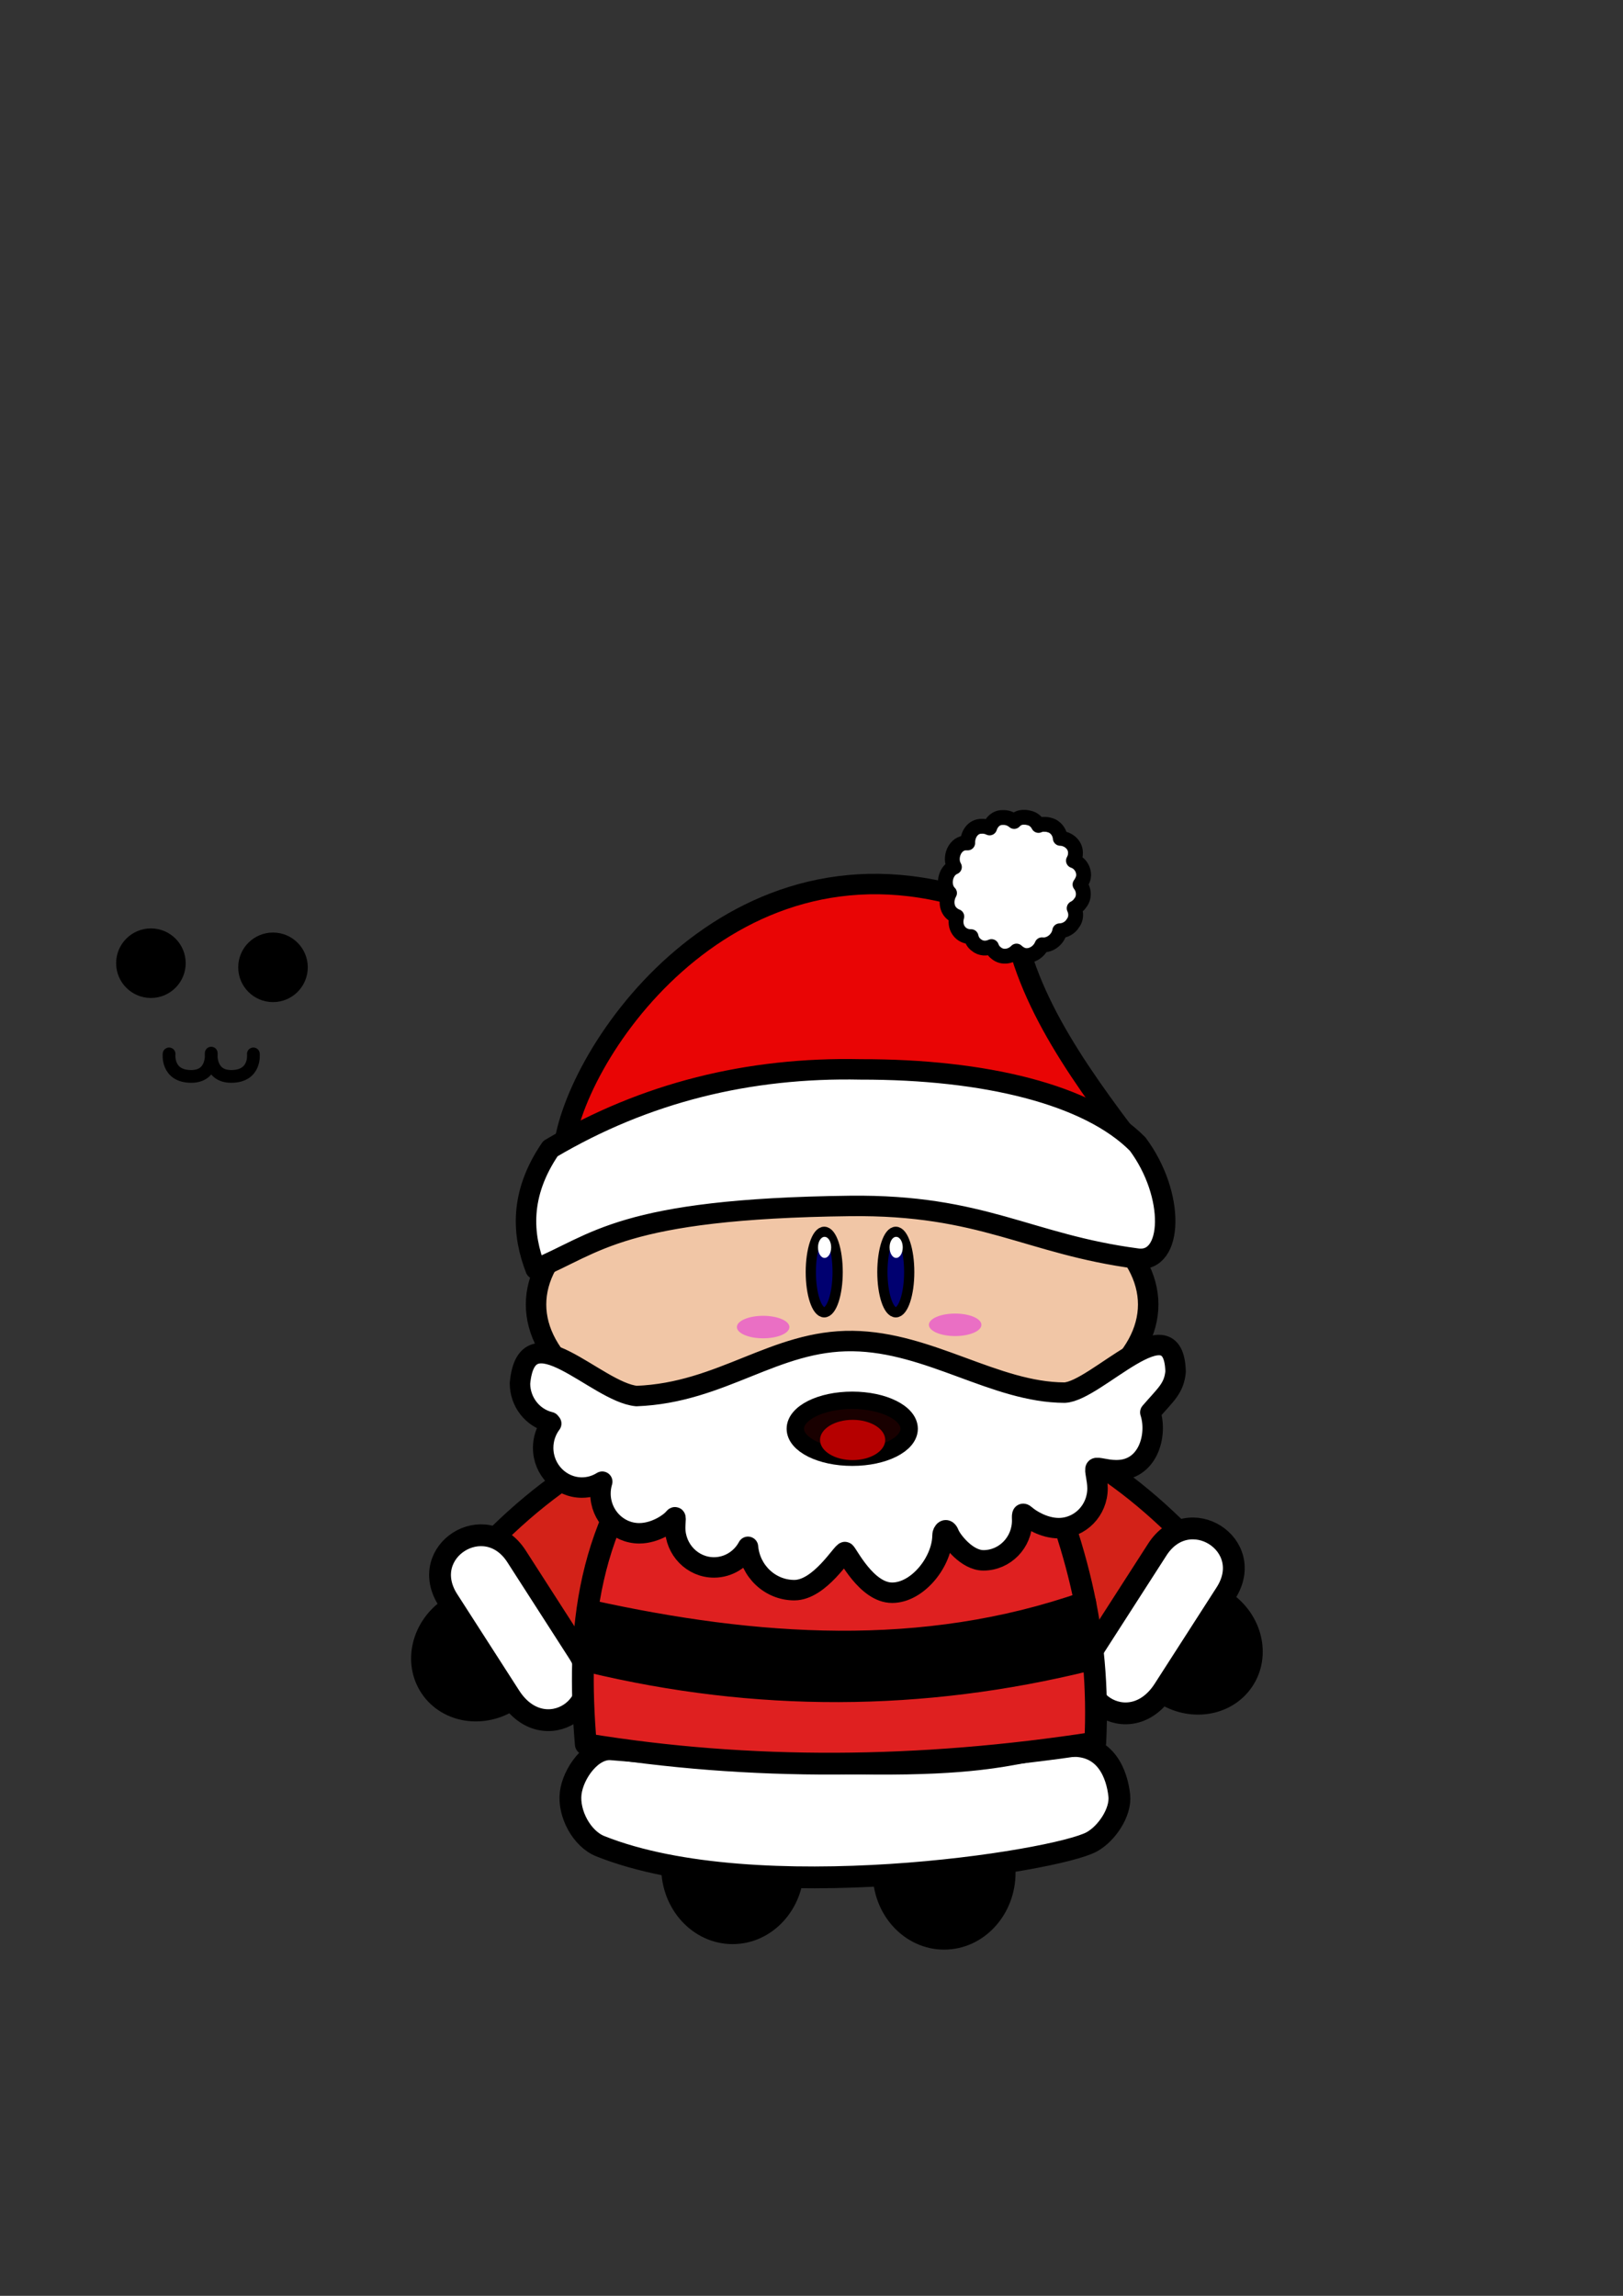 <?xml version="1.0" encoding="UTF-8" standalone="no"?>
<!-- Created with Inkscape (http://www.inkscape.org/) -->

<svg
   xmlns:dc="http://purl.org/dc/elements/1.1/"
   xmlns:cc="http://creativecommons.org/ns#"
   xmlns:rdf="http://www.w3.org/1999/02/22-rdf-syntax-ns#"
   xmlns:svg="http://www.w3.org/2000/svg"
   xmlns="http://www.w3.org/2000/svg"
   xmlns:sodipodi="http://sodipodi.sourceforge.net/DTD/sodipodi-0.dtd"
   xmlns:inkscape="http://www.inkscape.org/namespaces/inkscape"
   width="210mm"
   height="297mm"
   viewBox="0 0 744.094 1052.362"
   id="svg4161"
   version="1.1"
   inkscape:version="0.92.1 r15371"
   sodipodi:docname="xmas-santa.svg">
  <rect x="0" y="0" width="744.094" height="1052.362" fill="#333333" stroke="none"/>
  <defs
     id="defs4163" />
  <sodipodi:namedview
     id="base"
     pagecolor="#ffffff"
     bordercolor="#666666"
     borderopacity="1.0"
     inkscape:pageopacity="0.0"
     inkscape:pageshadow="2"
     inkscape:zoom="3.959798"
     inkscape:cx="420.35945"
     inkscape:cy="451.68442"
     inkscape:document-units="px"
     inkscape:current-layer="layer1"
     showgrid="false"
     inkscape:window-width="1920"
     inkscape:window-height="1027"
     inkscape:window-x="1912"
     inkscape:window-y="-8"
     inkscape:window-maximized="1" />
  <g
     inkscape:label="Calque 1"
     inkscape:groupmode="layer"
     id="layer1">
    <g
       id="g7919"
       transform="matrix(-1,0,0,1,361.69,9.74)">
      <ellipse
         transform="matrix(0.559,0.829,-0.829,0.559,0,0)"
         style="opacity:1;fill:#000000;fill-opacity:1;fill-rule:nonzero;stroke:#000000;stroke-width:9.232;stroke-linecap:round;stroke-linejoin:round;stroke-miterlimit:4;stroke-dasharray:none;stroke-opacity:1"
         id="ellipse7921"
         cx="514.313"
         cy="570.437"
         rx="25.609"
         ry="27.937" />
      <path
         sodipodi:nodetypes="caacc"
         inkscape:connector-curvature="0"
         id="path7923"
         d="m -186.446,699.847 c 33.321,-36.022 83.744,-70.464 128.247,-56.336 12.167,3.863 21.942,20.229 19.758,32.806 -7.855,45.232 -62.637,70.639 -106.672,87.12 z"
         style="fill:#d32218;fill-opacity:1;fill-rule:evenodd;stroke:#000000;stroke-width:9.232;stroke-linecap:round;stroke-linejoin:round;stroke-miterlimit:4;stroke-dasharray:none;stroke-opacity:1" />
      <path
         sodipodi:nodetypes="sssss"
         inkscape:connector-curvature="0"
         id="path7925"
         d="m -168.887,700.569 28.413,44.202 c 15.24,23.71 -15.842,44.224 -31.427,19.978 l -28.413,-44.202 c -14.341,-22.311 17.16,-42.174 31.427,-19.978 z"
         style="opacity:1;fill:#ffffff;fill-opacity:1;fill-rule:nonzero;stroke:#000000;stroke-width:10;stroke-linecap:round;stroke-linejoin:round;stroke-miterlimit:4;stroke-dasharray:none;stroke-opacity:1" />
    </g>
    <ellipse
       style="opacity:1;fill:#f1c6a6;fill-opacity:1;fill-rule:nonzero;stroke:#000000;stroke-width:9.375;stroke-linecap:round;stroke-linejoin:round;stroke-miterlimit:4;stroke-dasharray:none;stroke-opacity:1"
       id="path7768"
       cx="386.083"
       cy="597.954"
       rx="140.324"
       ry="69.471" />
    <ellipse
       style="opacity:1;fill:#000000;fill-opacity:1;fill-rule:nonzero;stroke:#000000;stroke-width:10;stroke-linecap:round;stroke-linejoin:round;stroke-miterlimit:4;stroke-dasharray:none;stroke-opacity:1"
       id="path7849"
       cx="335.879"
       cy="855.888"
       rx="27.74"
       ry="30.262" />
    <ellipse
       ry="30.262"
       rx="27.74"
       cy="858.413"
       cx="432.854"
       id="ellipse7851"
       style="opacity:1;fill:#000000;fill-opacity:1;fill-rule:nonzero;stroke:#000000;stroke-width:10;stroke-linecap:round;stroke-linejoin:round;stroke-miterlimit:4;stroke-dasharray:none;stroke-opacity:1" />
    <path
       style="fill:#ffffff;fill-opacity:1;fill-rule:evenodd;stroke:#000000;stroke-width:10;stroke-linecap:round;stroke-linejoin:round;stroke-miterlimit:4;stroke-dasharray:none;stroke-opacity:1"
       d="m 280.317,801.844 c -9.141,-0.77 -17.617,11.092 -18.688,20.203 -1.083,9.209 5.023,20.814 13.637,24.244 71.438,28.445 208.581,7.127 225.264,-2.02 6.8,-3.729 13.449,-13.501 12.627,-21.213 -1.014,-9.517 -5.922,-23.484 -22.223,-22.728 -34.362,1.593 -33.216,16.465 -210.617,1.515 z"
       id="path7847"
       inkscape:connector-curvature="0"
       sodipodi:nodetypes="sssssss" />
    <g
       id="g7906"
       transform="translate(405.714,12.857)">
      <ellipse
         transform="matrix(0.559,0.829,-0.829,0.559,0,0)"
         style="opacity:1;fill:#000000;fill-opacity:1;fill-rule:nonzero;stroke:#000000;stroke-width:9.232;stroke-linecap:round;stroke-linejoin:round;stroke-miterlimit:4;stroke-dasharray:none;stroke-opacity:1"
         id="ellipse7897"
         cx="514.313"
         cy="570.437"
         rx="25.609"
         ry="27.937" />
      <path
         sodipodi:nodetypes="caacc"
         inkscape:connector-curvature="0"
         id="path7899"
         d="m -186.446,699.847 c 33.321,-36.022 83.744,-70.464 128.247,-56.336 12.167,3.863 21.942,20.229 19.758,32.806 -7.855,45.232 -62.637,70.639 -106.672,87.12 z"
         style="fill:#d32218;fill-opacity:1;fill-rule:evenodd;stroke:#000000;stroke-width:9.232;stroke-linecap:round;stroke-linejoin:round;stroke-miterlimit:4;stroke-dasharray:none;stroke-opacity:1" />
      <path
         sodipodi:nodetypes="sssss"
         inkscape:connector-curvature="0"
         id="path7901"
         d="m -168.887,700.569 28.413,44.202 c 15.24,23.71 -15.842,44.224 -31.427,19.978 l -28.413,-44.202 c -14.341,-22.311 17.16,-42.174 31.427,-19.978 z"
         style="opacity:1;fill:#ffffff;fill-opacity:1;fill-rule:nonzero;stroke:#000000;stroke-width:10;stroke-linecap:round;stroke-linejoin:round;stroke-miterlimit:4;stroke-dasharray:none;stroke-opacity:1" />
    </g>
    <g
       id="g7883">
      <path
         sodipodi:nodetypes="ccccc"
         inkscape:connector-curvature="0"
         id="path7843"
         d="m 309.286,651.648 c -40.949,45.863 -45.051,96.333 -40.714,147.857 74.97,12.274 152.888,11.773 233.571,-0.714 2.499,-50.706 -8.69,-93.818 -32.857,-146.429 z"
         style="fill:#df2020;fill-rule:evenodd;stroke:#000000;stroke-width:10;stroke-linecap:round;stroke-linejoin:round;stroke-miterlimit:4;stroke-dasharray:none;stroke-opacity:1;fill-opacity:1;opacity:1" />
      <path
         sodipodi:nodetypes="ccccc"
         inkscape:connector-curvature="0"
         id="path7845"
         d="m 270.714,738.434 c 75.422,16.601 152.314,22.214 226.786,-3.929 l 1.429,26.429 c -76.19,18.806 -152.381,19.048 -228.571,0.714 z"
         style="fill:#000000;fill-opacity:1;fill-rule:evenodd;stroke:#000000;stroke-width:10;stroke-linecap:round;stroke-linejoin:round;stroke-miterlimit:4;stroke-dasharray:none;stroke-opacity:1" />
    </g>
    <path
       style="fill:#ffffff;fill-opacity:1;fill-rule:evenodd;stroke:#000000;stroke-width:9.375;stroke-linecap:butt;stroke-linejoin:round;stroke-miterlimit:4;stroke-dasharray:none;stroke-opacity:1"
       d="m 488.053,638.363 c -31.916,-0.112 -61.847,-23.178 -97.099,-23.654 -35.869,-0.484 -59.814,23.715 -99.136,25.217 -18.462,-1.789 -50.358,-39.293 -53.426,-5.807 0.008,8.477 5.715,15.831 13.773,17.747 0.178,0.227 0.37,0.456 0.554,0.684 -2.39,3.18 -3.69,7.078 -3.698,11.092 -1.2e-4,10.071 7.966,18.236 17.792,18.236 3.28,-0.005 6.495,-0.94 9.289,-2.7 -0.534,1.756 -0.807,3.585 -0.807,5.425 4.9e-4,10.071 7.967,18.235 17.793,18.235 7.502,-0.01 14.192,-4.842 15.698,-6.752 1.506,-1.91 0.754,1.102 0.754,4.163 -1.2e-4,10.072 7.966,18.236 17.793,18.236 6.489,-5.8e-4 12.464,-3.622 15.59,-9.45 1.006,11.247 10.205,19.858 21.225,19.868 11.781,-2.6e-4 22.217,-18.055 23.316,-17.464 1.099,0.591 9.764,18.645 21.546,18.645 11.781,-2.6e-4 23.105,-14.381 23.106,-26.455 -10e-4,-1.431 1.739,-3.903 3.042,-0.374 1.198,2.902 8.132,11.975 15.686,11.984 9.827,-5.8e-4 17.792,-8.165 17.792,-18.236 -0.007,-2.102 -0.369,-4.188 1.605,-2.408 1.975,1.78 8.246,5.874 15.143,5.883 9.827,6e-5 17.793,-8.165 17.793,-18.236 -0.002,-4.334 -1.509,-8.525 -0.789,-9.196 0.72,-0.671 4.779,0.855 8.975,0.862 15.005,0.471 19.425,-16.122 16.022,-26.502 7.149,-8.289 10.841,-10.927 11.582,-18.642 -0.801,-32.032 -36.323,8.951 -50.914,9.602 z"
       id="path7770"
       inkscape:connector-curvature="0"
       sodipodi:nodetypes="cscccccccccccccccccccccccccccc" />
    <circle
       style="opacity:1;fill:#000000;fill-opacity:1;fill-rule:nonzero;stroke:none;stroke-width:5.845;stroke-linecap:round;stroke-linejoin:round;stroke-miterlimit:4;stroke-dasharray:none;stroke-opacity:1"
       id="path7804"
       cx="69.189"
       cy="441.512"
       r="15.942" />
    <circle
       r="15.942"
       cy="443.406"
       cx="125.161"
       id="circle7808"
       style="opacity:1;fill:#000000;fill-opacity:1;fill-rule:nonzero;stroke:none;stroke-width:5.845;stroke-linecap:round;stroke-linejoin:round;stroke-miterlimit:4;stroke-dasharray:none;stroke-opacity:1" />
    <ellipse
       style="opacity:1;fill:#ea6fc4;fill-opacity:1;fill-rule:nonzero;stroke:none;stroke-width:5.845;stroke-linecap:round;stroke-linejoin:round;stroke-miterlimit:4;stroke-dasharray:none;stroke-opacity:1"
       id="path7812"
       cx="349.878"
       cy="608.303"
       rx="12.034"
       ry="5.157" />
    <ellipse
       ry="5.157"
       rx="12.034"
       cy="607.275"
       cx="437.905"
       id="ellipse7814"
       style="opacity:1;fill:#ea6fc4;fill-opacity:1;fill-rule:nonzero;stroke:none;stroke-width:5.845;stroke-linecap:round;stroke-linejoin:round;stroke-miterlimit:4;stroke-dasharray:none;stroke-opacity:1" />
    <path
       id="path7831"
       style="fill:none;fill-rule:evenodd;stroke:#000000;stroke-width:5.845;stroke-linecap:round;stroke-linejoin:round;stroke-miterlimit:4;stroke-dasharray:none;stroke-opacity:1"
       d="m 116.164,483.093 c 0,0 1.202,10.319 -10.16,10.319 -10.256,0 -9.163,-10.676 -9.163,-10.676 0,0 1.094,10.676 -9.163,10.676 -11.362,0 -10.16,-10.319 -10.16,-10.319"
       inkscape:connector-curvature="0"
       sodipodi:nodetypes="cscsc" />
    <g
       transform="translate(-191.964,6.607)"
       id="g7911">
      <ellipse
         ry="27.937"
         rx="25.609"
         cy="570.437"
         cx="514.313"
         id="ellipse7913"
         style="opacity:1;fill:#000000;fill-opacity:1;fill-rule:nonzero;stroke:#000000;stroke-width:9.232;stroke-linecap:round;stroke-linejoin:round;stroke-miterlimit:4;stroke-dasharray:none;stroke-opacity:1"
         transform="rotate(55.981)" />
      <path
         style="fill:#d32218;fill-opacity:1;fill-rule:evenodd;stroke:#000000;stroke-width:9.232;stroke-linecap:round;stroke-linejoin:round;stroke-miterlimit:4;stroke-dasharray:none;stroke-opacity:1"
         d="m -186.446,699.847 c 33.321,-36.022 83.744,-70.464 128.247,-56.336 12.167,3.863 21.942,20.229 19.758,32.806 -7.855,45.232 -62.637,70.639 -106.672,87.12 z"
         id="path7915"
         inkscape:connector-curvature="0"
         sodipodi:nodetypes="caacc" />
      <path
         style="opacity:1;fill:#ffffff;fill-opacity:1;fill-rule:nonzero;stroke:#000000;stroke-width:10;stroke-linecap:round;stroke-linejoin:round;stroke-miterlimit:4;stroke-dasharray:none;stroke-opacity:1"
         d="m -168.887,700.569 28.413,44.202 c 15.24,23.71 -15.842,44.224 -31.427,19.978 l -28.413,-44.202 c -14.341,-22.311 17.16,-42.174 31.427,-19.978 z"
         id="path7917"
         inkscape:connector-curvature="0"
         sodipodi:nodetypes="sssss" />
    </g>
    <path
       style="opacity:1;fill:#e90505;fill-opacity:1;fill-rule:evenodd;stroke:#000000;stroke-width:9.375;stroke-linecap:round;stroke-linejoin:round;stroke-miterlimit:4;stroke-dasharray:none;stroke-opacity:1"
       d="m 259.461,520.517 c 10.86,-49.882 88.436,-153.292 204.528,-100.834 6.345,39.469 31.676,74.433 63.512,115.447 z"
       id="path7929"
       inkscape:connector-curvature="0"
       sodipodi:nodetypes="cccc" />
    <path
       style="fill:#ffffff;fill-opacity:1;fill-rule:evenodd;stroke:#000000;stroke-width:9.375;stroke-linecap:round;stroke-linejoin:round;stroke-miterlimit:4;stroke-dasharray:none;stroke-opacity:1"
       d="m 245.557,581.717 c -6.028,-15.61 -7.614,-34.096 6.79,-55.207 43.436,-25.691 90.989,-37.387 142.297,-36.312 56.803,-0.09 104.446,11.461 126.946,34.246 17.367,23.369 16.328,54.654 -0.183,52.487 -50.174,-6.586 -70.847,-24.88 -131.782,-24.145 -105.177,1.268 -116.497,17.636 -144.068,28.932 z"
       id="path7927"
       inkscape:connector-curvature="0"
       sodipodi:nodetypes="ccccssc" />
    <path
       style="opacity:1;fill:#ffffff;fill-opacity:1;fill-rule:nonzero;stroke:#000000;stroke-width:6.806;stroke-linecap:round;stroke-linejoin:round;stroke-miterlimit:4;stroke-dasharray:none;stroke-opacity:1"
       d="m 468.957,374.63 c -1.634,0.077 -2.985,0.82 -3.993,1.924 -1.429,-1.23 -3.354,-1.936 -5.294,-1.818 -3.026,-0.041 -5.131,2.128 -5.972,4.775 -1.138,-0.552 -2.412,-0.835 -3.674,-0.756 -4.089,-0.055 -6.47,3.898 -6.358,7.633 -0.141,-0.006 -0.283,-0.009 -0.424,-0.007 -5.445,-0.284 -8.24,6.785 -5.68,11.057 -4.314,1.731 -5.6,8.617 -2.24,11.917 -1.762,3.045 -1.569,7.479 1.435,9.657 0.586,0.499 1.23,0.855 1.902,1.088 -0.641,2.15 -0.448,4.582 0.838,6.407 1.276,1.946 3.509,2.904 5.713,2.839 0.319,1.523 1.109,2.917 2.449,3.863 2.018,1.676 4.693,1.717 6.913,0.688 0.404,1.185 1.127,2.245 2.209,3.014 2.807,2.35 6.911,1.535 9.27,-0.961 0.359,0.369 0.771,0.699 1.245,0.973 3.76,2.711 8.871,0.104 10.419,-3.849 3.707,0.487 7.546,-2.649 8.138,-6.418 2.375,-0.053 4.761,-1.324 6.026,-3.437 1.569,-2.014 1.624,-4.712 0.592,-6.888 1.103,-0.542 2.077,-1.354 2.766,-2.403 2.055,-2.464 1.795,-6.108 -0.079,-8.49 0.334,-0.434 0.62,-0.906 0.844,-1.41 2.079,-3.569 -0.098,-8.298 -3.864,-9.515 0.631,-1.112 0.984,-2.369 0.931,-3.661 -7.3e-4,-3.73 -3.409,-6.475 -6.959,-6.575 -0.219,-2.716 -2.032,-5.32 -4.823,-6.051 -0.791,-0.257 -1.625,-0.382 -2.457,-0.364 -1.003,-0.059 -1.911,0.131 -2.714,0.5 -0.837,-1.665 -2.323,-2.996 -4.255,-3.425 -0.753,-0.219 -1.538,-0.325 -2.322,-0.307 -0.198,-0.009 -0.393,-0.01 -0.583,-7.2e-4 z"
       id="path7931"
       inkscape:connector-curvature="0" />
    <ellipse
       id="path287"
       cx="390.726"
       cy="654.919"
       rx="26.095"
       ry="13.047"
       style="fill:#190000;fill-opacity:1;stroke:#000000;stroke-width:7.966;stroke-miterlimit:4;stroke-dasharray:none;stroke-opacity:1" />
    <g
       id="g1124">
      <ellipse
         ry="18.446"
         rx="6.149"
         cy="583.089"
         cx="377.882"
         id="path1094"
         style="fill:#000070;fill-opacity:1;stroke:#000000;stroke-width:4.688;stroke-miterlimit:4;stroke-dasharray:none;stroke-opacity:1" />
      <ellipse
         ry="4.831"
         rx="3.019"
         cy="571.779"
         cx="378.047"
         id="path1096"
         style="fill:#ffffff;fill-opacity:1;stroke:none;stroke-width:2.174;stroke-miterlimit:4;stroke-dasharray:none;stroke-opacity:1" />
    </g>
    <g
       id="g1130"
       transform="translate(32.812)">
      <ellipse
         style="fill:#000070;fill-opacity:1;stroke:#000000;stroke-width:4.688;stroke-miterlimit:4;stroke-dasharray:none;stroke-opacity:1"
         id="ellipse1126"
         cx="377.882"
         cy="583.089"
         rx="6.149"
         ry="18.446" />
      <ellipse
         style="fill:#ffffff;fill-opacity:1;stroke:none;stroke-width:2.174;stroke-miterlimit:4;stroke-dasharray:none;stroke-opacity:1"
         id="ellipse1128"
         cx="378.047"
         cy="571.779"
         rx="3.019"
         ry="4.831" />
    </g>
    <ellipse
       style="fill:#b60000;fill-opacity:1;stroke:none;stroke-width:7.863;stroke-miterlimit:4;stroke-dasharray:none;stroke-opacity:1"
       id="path1132"
       cx="390.906"
       cy="660.06"
       rx="14.94"
       ry="9.233" />
  </g>
</svg>
